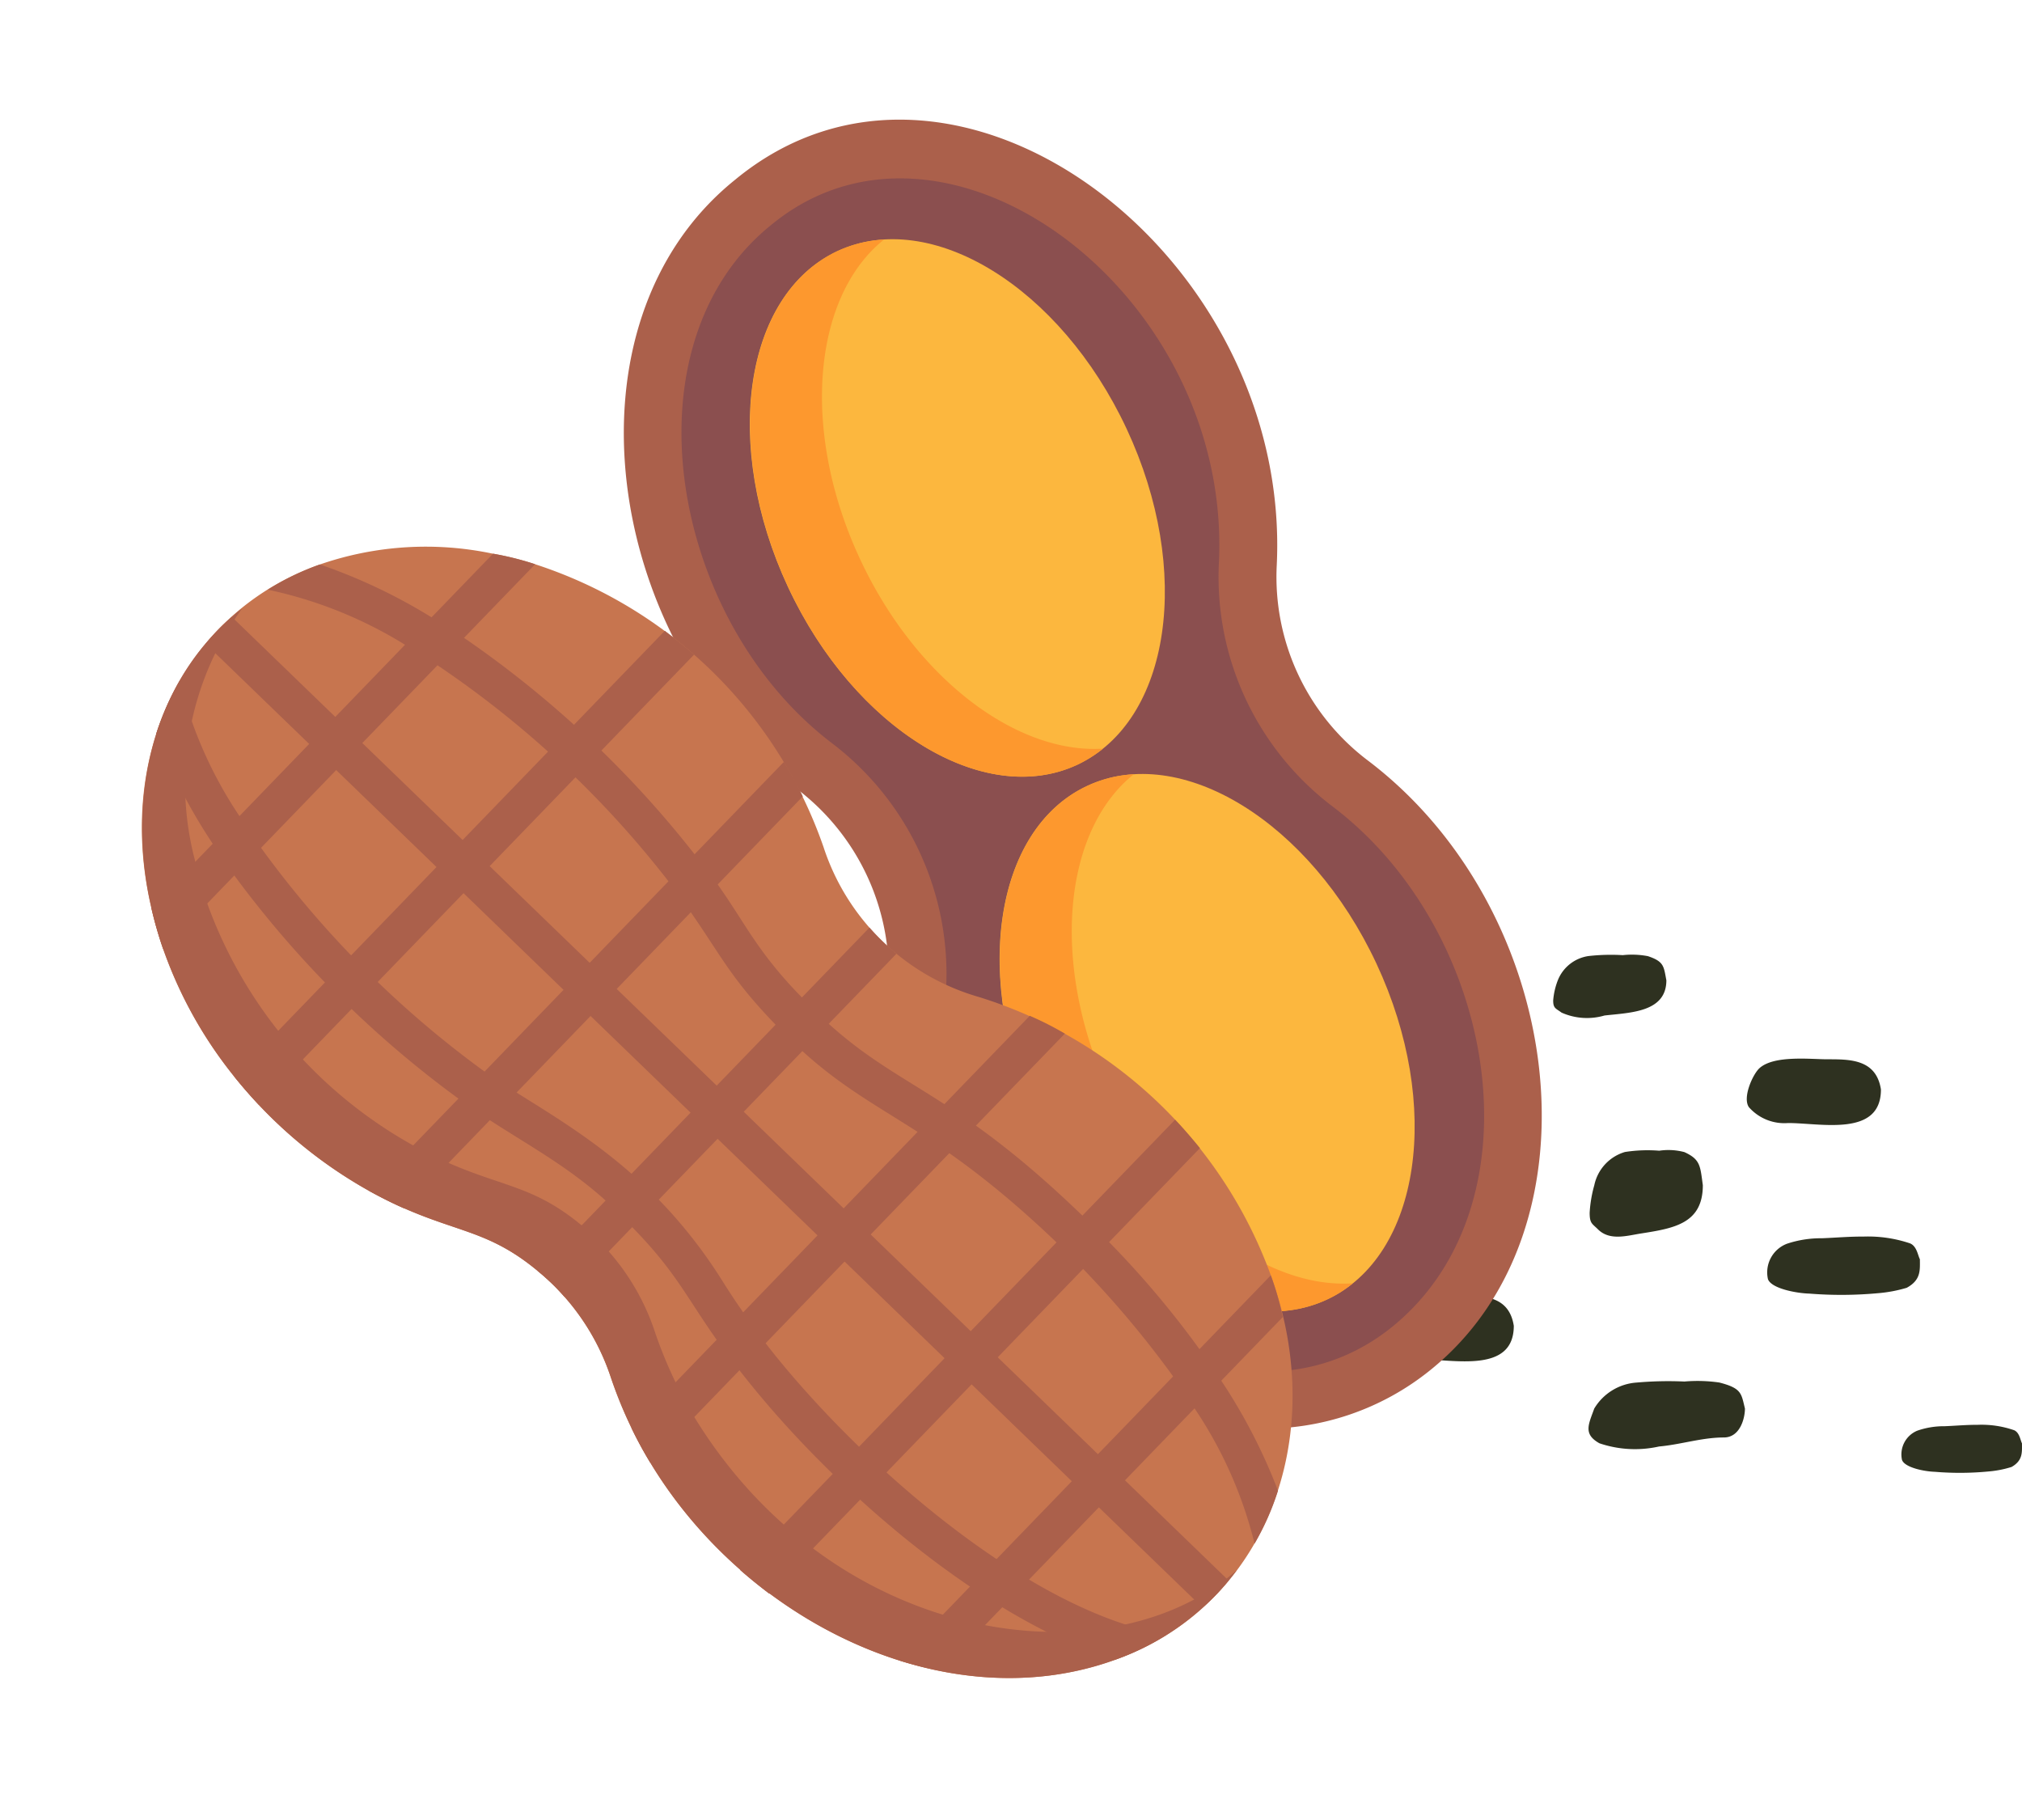 <svg xmlns="http://www.w3.org/2000/svg" width="69.922" height="62.93" viewBox="0 0 69.922 62.93">
  <g id="Group_158491" data-name="Group 158491" transform="translate(-28 -196.071)">
    <g id="Group_158360" data-name="Group 158360">
      <g id="Shape_Abstract_Rain_by_Streamlinehq" data-name="Shape Abstract Rain by Streamlinehq" transform="translate(98.816 226.041) rotate(90)">
        <path id="Path_214891" data-name="Path 214891" d="M3.091,13.83c.187-.561.353-.546.834-.638,1.112,0,1.117,1.258,1.218,2.139a2.16,2.16,0,0,1-.1,1.485c-.148.2-.146.29-.419.29a2.444,2.444,0,0,1-.7-.161,1.35,1.35,0,0,1-.837-1.06A6.949,6.949,0,0,1,3.056,14.7,2.943,2.943,0,0,1,3.091,13.83Z" fill="#2e3120"/>
        <path id="Path_214892" data-name="Path 214892" d="M17.833,11.361c.2-.779.379-.758.9-.886.331,0,1,.165,1,.729,0,.76.245,1.487.312,2.241a3.816,3.816,0,0,1-.111,2.062c-.319.571-.653.375-1.2.179a1.855,1.855,0,0,1-.9-1.472,12.457,12.457,0,0,1-.035-1.646A5.262,5.262,0,0,1,17.833,11.361Z" fill="#2e3120"/>
        <path id="Path_214893" data-name="Path 214893" d="M9.866,12.569c.256-.561.484-.546,1.144-.638,1.323,0,1.49.988,1.67,2.139.074.474.263,1.077-.141,1.485-.2.2-.2.29-.574.29a4.426,4.426,0,0,1-.954-.161,1.523,1.523,0,0,1-1.149-1.06,5.078,5.078,0,0,1-.044-1.185A2.16,2.16,0,0,1,9.866,12.569Z" fill="#2e3120"/>
        <path id="Path_214894" data-name="Path 214894" d="M6.657,7.617c0-.767-.009-1.682,1.044-1.845,1.652,0,1.16,2.072,1.16,3.208a1.633,1.633,0,0,1-.551,1.36c-.338.227-1.146-.142-1.35-.372C6.509,9.46,6.657,8.208,6.657,7.617Z" fill="#2e3120"/>
        <path id="Path_214895" data-name="Path 214895" d="M14.829,20.313c0-.767-.01-1.682,1.044-1.845,1.652,0,1.159,2.072,1.159,3.208a1.633,1.633,0,0,1-.551,1.36c-.338.227-1.146-.142-1.35-.372C14.681,22.156,14.829,20.9,14.829,20.313Z" fill="#2e3120"/>
        <path id="Path_214896" data-name="Path 214896" d="M8.015,18.695c.1-.153.4-.176.549-.226.368,0,.713-.031.986.3a2.312,2.312,0,0,1,.188.675,6.2,6.2,0,0,1,.013,1.573c-.014.321-.181.884-.5.961a1.244,1.244,0,0,1-1.226-.442,1.748,1.748,0,0,1-.188-.807c-.018-.323-.06-.634-.058-.959A2.131,2.131,0,0,1,8.015,18.695Z" fill="#2e3120"/>
        <path id="Path_214897" data-name="Path 214897" d="M19.484,1.161c.087-.181.33-.208.454-.266.3,0,.59-.037.815.36a3.663,3.663,0,0,1,.156.8,10.406,10.406,0,0,1,.011,1.855c-.012.378-.15,1.043-.412,1.134A.888.888,0,0,1,19.5,4.519a2.8,2.8,0,0,1-.156-.952c-.015-.381-.05-.748-.048-1.132A3.432,3.432,0,0,1,19.484,1.161Z" fill="#2e3120"/>
        <path id="Path_214898" data-name="Path 214898" d="M13.023,4.762c.1-.229.4-.263.549-.337.368,0,.713-.046.986.456a4.846,4.846,0,0,1,.188,1.01,13.838,13.838,0,0,1,.013,2.351c-.014.48-.181,1.322-.5,1.437a1.06,1.06,0,0,1-1.226-.661,3.707,3.707,0,0,1-.188-1.206c-.019-.483-.061-.948-.058-1.434A4.543,4.543,0,0,1,13.023,4.762Z" fill="#2e3120"/>
      </g>
    </g>
    <g id="peanut" transform="matrix(0.695, -0.719, 0.719, 0.695, 22.739, 227.506)">
      <path id="Path_216293" data-name="Path 216293" d="M26.578,50.424a9.1,9.1,0,0,1-5.6-2.881c-4.771-5.134-3.7-14.713,2.153-19.851A8.03,8.03,0,0,0,25.8,20.725c-1-8.322,5.794-17.173,13.646-16.194,9.752,1.086,11.547,15.623,3.447,22.731a7.954,7.954,0,0,0-2.665,6.968C41.25,42.748,34.307,51.387,26.578,50.424Z" fill="#ab604b"/>
      <path id="Path_216294" data-name="Path 216294" d="M27.7,48.494c-8.472,0-10.564-12.881-3.254-19.3a10.024,10.024,0,0,0,3.333-8.7C26.939,13.456,32.666,5.7,39.194,6.515c7.785.87,9.38,13.09,2.376,19.244a9.959,9.959,0,0,0-3.333,8.7C39.05,41.229,33.936,48.494,27.7,48.494Z" fill="#8b4f4f"/>
      <ellipse id="Ellipse_3310" data-name="Ellipse 3310" cx="9.8" cy="6.463" rx="9.8" ry="6.463" transform="matrix(0.357, -0.934, 0.934, 0.357, 27.104, 24.79)" fill="#fcb73e"/>
      <ellipse id="Ellipse_3311" data-name="Ellipse 3311" cx="9.8" cy="6.463" rx="9.8" ry="6.463" transform="matrix(0.357, -0.934, 0.934, 0.357, 19.813, 43.852)" fill="#fcb73e"/>
      <path id="Path_216295" data-name="Path 216295" d="M41.547,9.671c-3.14-.4-6.78,2.54-8.52,7.09-1.63,4.26-1.08,8.58,1.13,10.59a4.472,4.472,0,0,1-1.02-.25c-3.33-1.28-4.47-6.41-2.53-11.46s6.2-8.12,9.54-6.85A4.361,4.361,0,0,1,41.547,9.671Zm-7.29,19.06c-3.14-.4-6.78,2.54-8.52,7.09-1.64,4.27-1.08,8.59,1.13,10.59a4.005,4.005,0,0,1-1.02-.25c-3.33-1.27-4.47-6.41-2.53-11.46s6.2-8.12,9.53-6.85A4.3,4.3,0,0,1,34.257,28.731Z" fill="#fd982e"/>
      <path id="Path_216296" data-name="Path 216296" d="M25.094,44.184c-2.652,5.425-8.415,7.8-13.32,5.35-5.6-2.751-7.882-10.136-6.25-16.28a14.921,14.921,0,0,1,1.17-3.03,8.018,8.018,0,0,0,.89-4.38c-.19-2.516-1.234-3.081-2.06-6.11a15.9,15.9,0,0,1-.4-6.11A14.878,14.878,0,0,1,6.584,8.8a13.765,13.765,0,0,1,.75-1.3C10.374,2.8,15.6,1.3,19.914,3.454a11.211,11.211,0,0,1,4.43,4.05,10.437,10.437,0,0,1,.75,1.3,15.686,15.686,0,0,1-.1,13.96,7.962,7.962,0,0,0,0,7.46A15.687,15.687,0,0,1,25.094,44.184Z" fill="#c7754f"/>
      <path id="Path_216297" data-name="Path 216297" d="M16.944,50.419a8.932,8.932,0,0,1-5.17-.88c-5.465-2.686-7.931-9.95-6.25-16.28a14.918,14.918,0,0,1,1.17-3.03,8.018,8.018,0,0,0,.89-4.38c-.19-2.516-1.234-3.081-2.06-6.11a15.892,15.892,0,0,1-.4-6.11,14.878,14.878,0,0,1,1.46-4.82,13.774,13.774,0,0,1,.75-1.3c2.021-3.128,5.441-5.318,9.16-4.98a3.448,3.448,0,0,1,.45.05,10.344,10.344,0,0,0-7.42,4.93c-.26.41-.51.85-.75,1.3a15.658,15.658,0,0,0-1.06,10.93c.825,3.026,1.869,3.579,2.06,6.11a7.987,7.987,0,0,1-.89,4.38,15.39,15.39,0,0,0-1.17,3.03C5.378,42.319,11.106,49.945,16.944,50.419Z" fill="#ab604b"/>
      <path id="Path_216298" data-name="Path 216298" d="M11.264,33.254c.209-1.314.386-2.062.51-2.57,1.212-4.889-.11-8.376-.51-10.95a34.913,34.913,0,0,1,.19-10.93c.08-.45.18-.88.27-1.3a14.592,14.592,0,0,1,1.93-4.74,9.318,9.318,0,0,0-1.89.69,19.187,19.187,0,0,0-1.37,4.05c-.1.42-.19.85-.27,1.3a36.114,36.114,0,0,0-.16,10.93c.354,2.593,1.179,4.564.98,7.41-.07,2.6-.6,3.306-.98,6.11-.709,4.932-.374,11.873,1.81,16.28a9.017,9.017,0,0,0,1.88.69C10.9,46.219,10.536,38.315,11.264,33.254Zm10.45-13.52a36.117,36.117,0,0,0-.16-10.93c-.08-.45-.17-.88-.27-1.3a19.183,19.183,0,0,0-1.37-4.05,9.019,9.019,0,0,0-1.88-.69,14.818,14.818,0,0,1,1.93,4.74c.09.42.19.85.27,1.3a34.454,34.454,0,0,1,.18,10.93c-.46,2.893-.9,3.471-.99,6.11-.207,4.451,1.3,5.567,1.34,12.22a34.547,34.547,0,0,1-.53,6.12c-.08.45-.18.88-.28,1.3a14.6,14.6,0,0,1-1.92,4.74,9.015,9.015,0,0,0,1.88-.69,19.361,19.361,0,0,0,1.37-4.05c.1-.42.19-.85.26-1.3a32.46,32.46,0,0,0,.49-4.82c.206-8.036-1.517-8.86-1.3-13.52C20.807,23.145,21.421,22.306,21.714,19.734Zm-5.22-17.21v47.94a7.052,7.052,0,0,1-1.3,0V2.524A7.037,7.037,0,0,1,16.494,2.524Z" fill="#ab604b"/>
      <path id="Path_216299" data-name="Path 216299" d="M24.094,27.144H7.584a7.05,7.05,0,0,0,0-1.3h16.51A8.064,8.064,0,0,0,24.094,27.144Zm2.06-7.41a11.489,11.489,0,0,1-.4,1.3H5.934c-.16-.42-.29-.86-.41-1.3Zm.51-4.81H5.014c.02-.44.06-.87.11-1.3h21.43C26.6,14.054,26.644,14.484,26.664,14.924ZM25.094,8.8H6.584a13.765,13.765,0,0,1,.75-1.3h17.01A10.443,10.443,0,0,1,25.094,8.8Zm0,35.38a10.437,10.437,0,0,1-.75,1.3H7.334a13.765,13.765,0,0,1-.75-1.3Zm1.57-6.12c-.02.44-.06.87-.11,1.3H5.124c-.05-.43-.09-.86-.11-1.3Zm-.51-4.81H5.524a13.125,13.125,0,0,1,.41-1.3h19.82A10.887,10.887,0,0,1,26.154,33.254Z" fill="#ab604b"/>
    </g>
  </g>
</svg>
